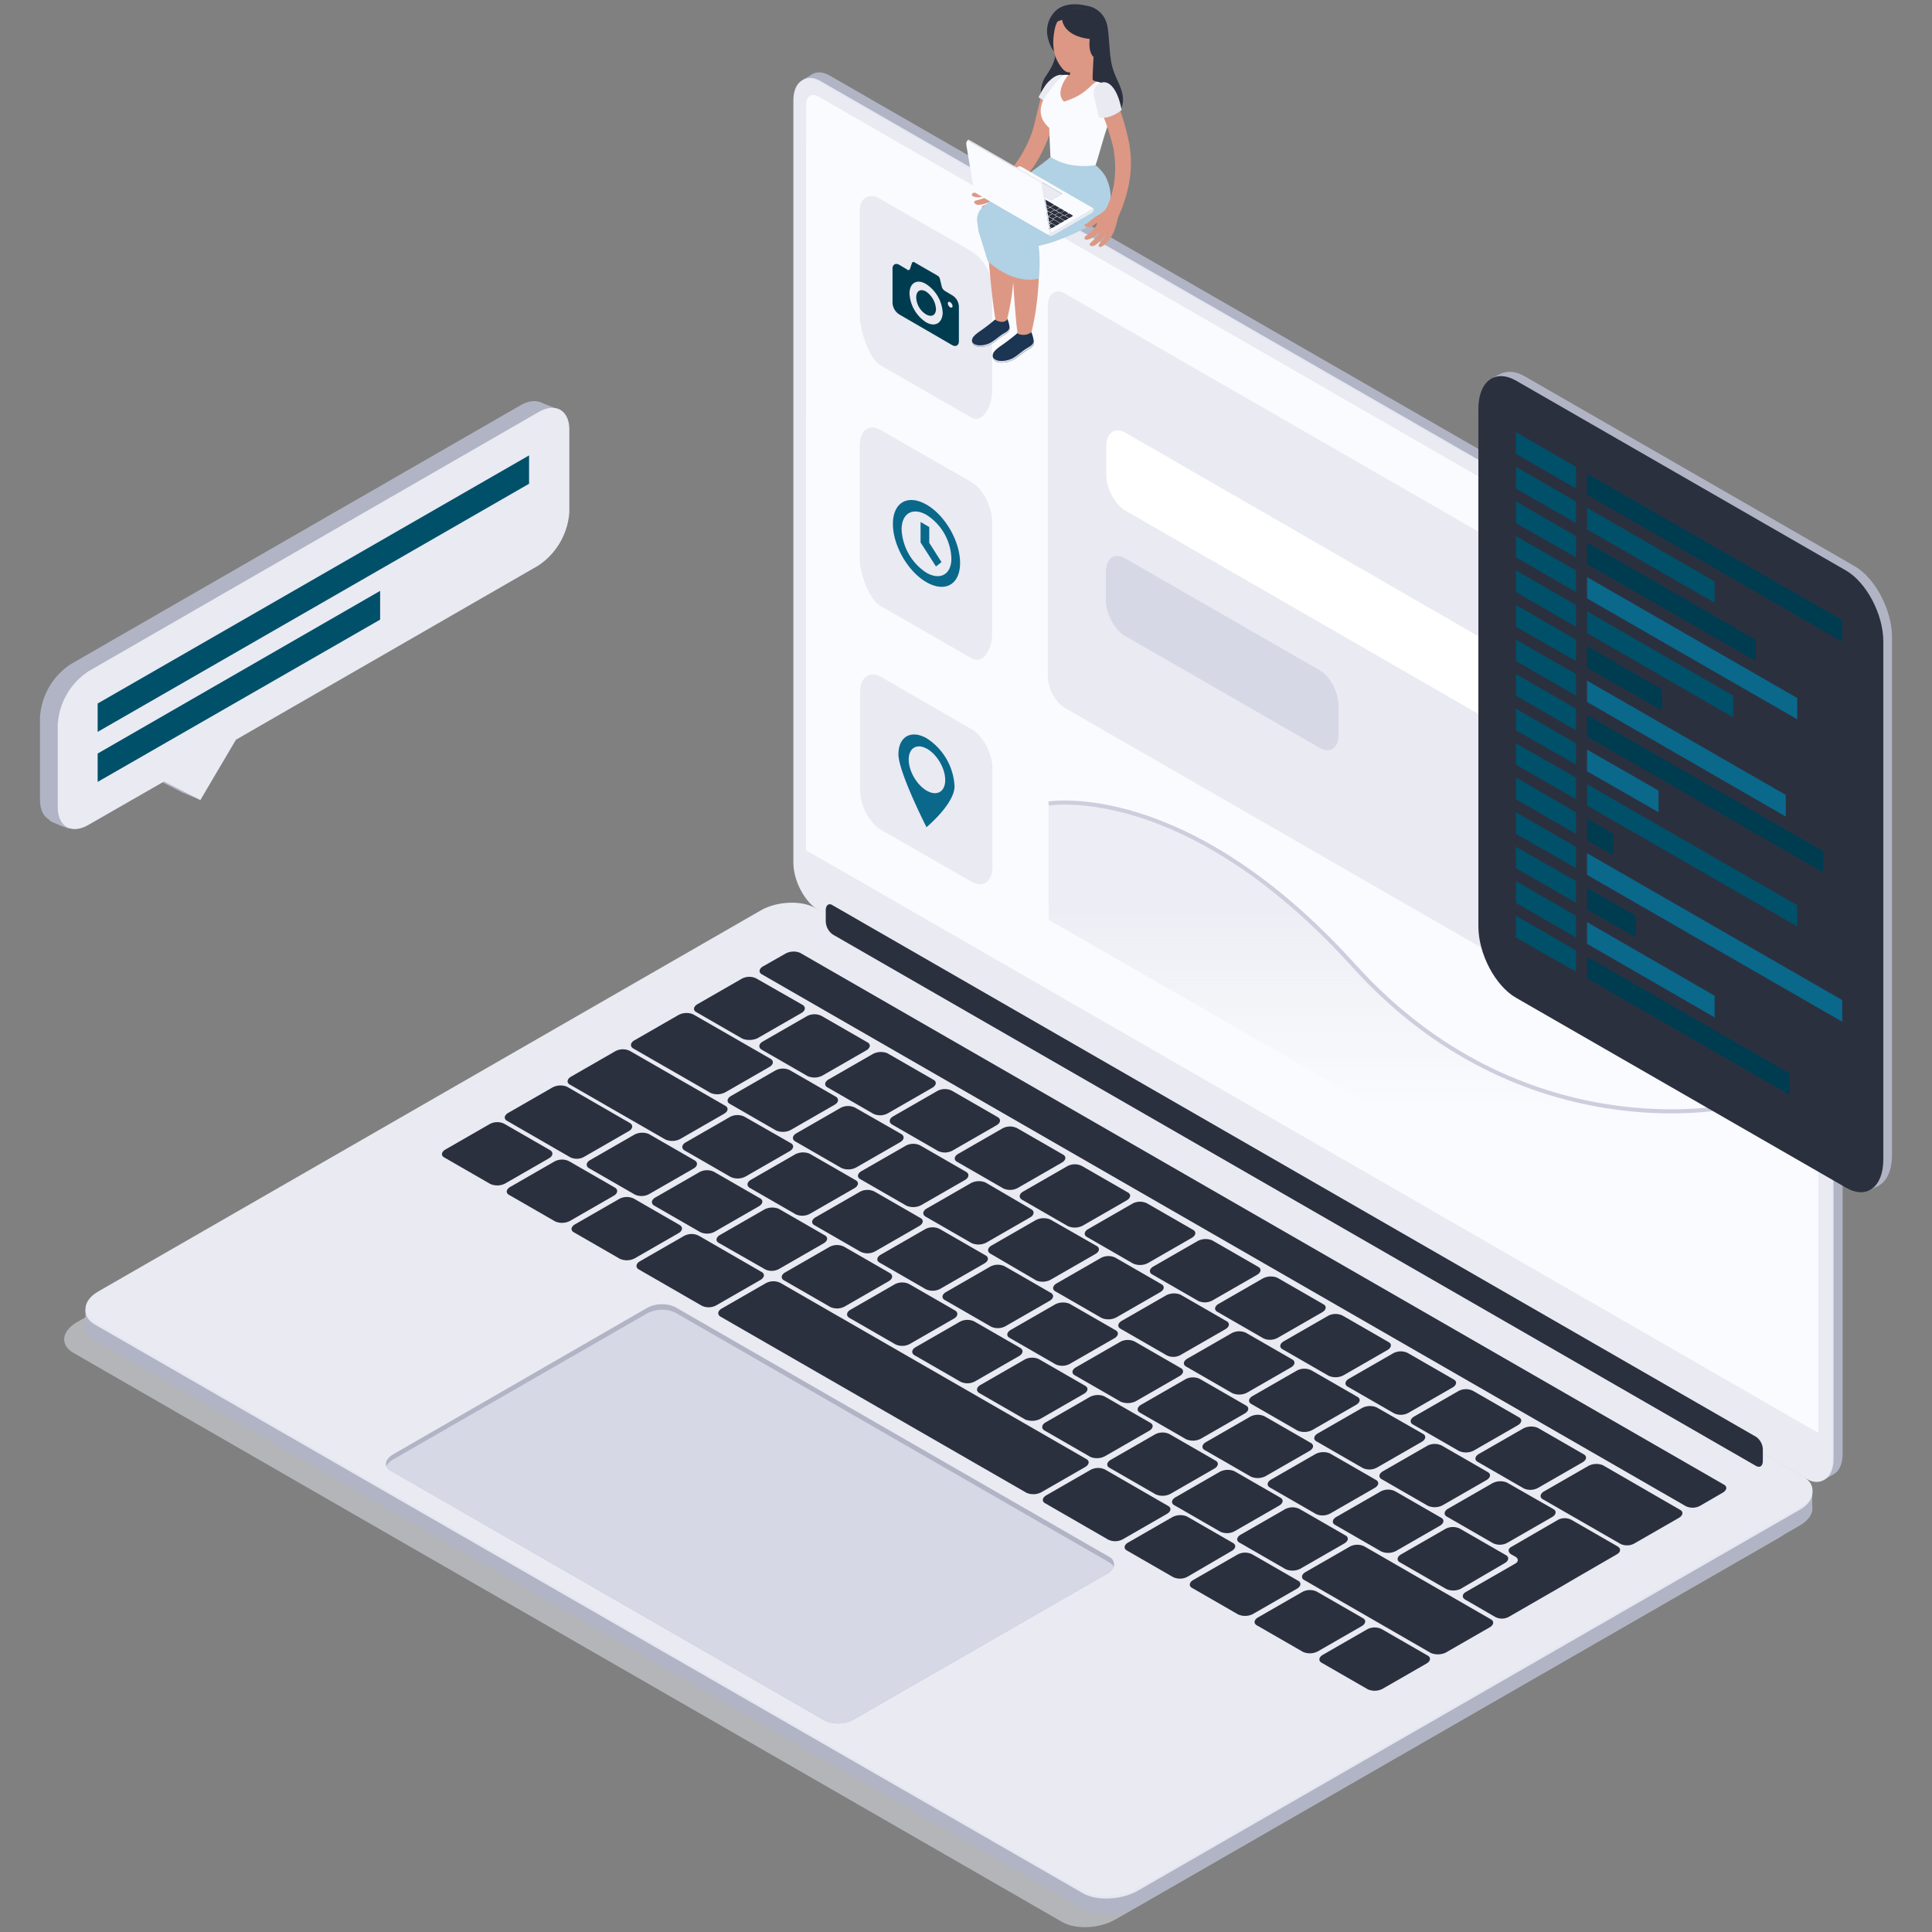 <?xml version="1.0" encoding="UTF-8"?> <svg xmlns="http://www.w3.org/2000/svg" xmlns:xlink="http://www.w3.org/1999/xlink" viewBox="0 0 500 500"><rect x="0" y="0" width="500" height="500" fill="#808080" stroke="none"/><defs><style>.cls-1,.cls-2{fill:#b1b4c4;}.cls-1,.cls-10,.cls-11,.cls-15,.cls-17,.cls-18,.cls-4,.cls-6,.cls-7,.cls-8,.cls-9{fill-rule:evenodd;}.cls-3{fill:#e4e7f2;}.cls-12,.cls-4,.cls-7{fill:#e9eaf2;}.cls-5{fill:#fff;}.cls-6{fill:#fafbfe;}.cls-7{opacity:0.5;}.cls-8{fill:#2b303f;}.cls-9{fill:#d6d8e5;}.cls-10{fill:#0a688b;}.cls-11{fill:#003c50;}.cls-13{fill:url(#Unbenannter_Verlauf_2);}.cls-14{fill:none;stroke:#cccedd;stroke-width:1.06px;}.cls-15{fill:#00506a;}.cls-16{fill:#dc9884;}.cls-17{fill:#1b3552;}.cls-18{fill:#b1d1e4;}</style><linearGradient id="Unbenannter_Verlauf_2" x1="414.922" y1="-4263.507" x2="414.922" y2="-4310.69" gradientTransform="matrix(1.503, 0, 0, -1.123, -264.154, -4554.515)" gradientUnits="userSpaceOnUse"><stop offset="0" stop-color="#e9eaf2" stop-opacity="0.8"></stop><stop offset="1" stop-color="#e9eaf2" stop-opacity="0"></stop></linearGradient></defs><g id="Illustration"><g id="layer1"><g id="Illustrations_App-Development" data-name="Illustrations/App-Development"><g id="Laptop"><path id="Path-2" class="cls-1" d="M470.33,381.13,214.624,233.95c-3.578-2.039-6.543-7.645-6.543-12.333V24.391c0-4.79,2.862-6.931,6.543-4.892L470.33,166.679c3.578,2.038,6.543,7.644,6.543,12.332V376.237C476.873,381.028,473.909,383.271,470.33,381.13Z"></path><polygon id="polygon3092" class="cls-2" points="474.522 381.538 473.295 373.18 471.659 383.168 474.522 381.538"></polygon><path id="path3094" class="cls-2" d="M207.672,20.722l2.76-1.631,3.988,2.242s-4.295.612-4.396.612C209.921,21.945,207.672,20.722,207.672,20.722Z"></path><path id="path3096" class="cls-3" d="M468.081,382.556,212.273,235.377c-3.578-2.039-6.544-7.645-6.544-12.333V25.818c0-4.79,2.966-6.931,6.544-4.892l255.705,147.181c3.578,2.038,6.544,7.644,6.544,12.332V377.562c0,4.791-2.863,7.033-6.441,4.994Z"></path><path id="path3098" class="cls-4" d="M467.569,382.761,211.864,235.581c-3.578-2.039-6.543-7.644-6.543-12.333V26.022c0-4.79,2.965-6.931,6.543-4.892L467.569,168.31c3.579,2.039,6.544,7.644,6.544,12.333V377.868C474.113,382.659,471.148,384.799,467.569,382.761Z"></path><path id="path3100" class="cls-5" d="M470.535,370.734,208.593,219.986l.103-193.148c0-1.937,1.43-2.752,3.067-1.835l255.705,147.18a6.766,6.766,0,0,1,3.067,5.403Z"></path><path id="path3102" class="cls-6" d="M470.432,370.734,208.593,219.986l.103-193.148c0-1.937,1.43-2.752,3.067-1.835l255.705,147.18a6.766,6.766,0,0,1,3.067,5.403Z"></path><path id="path3104" class="cls-7" d="M274.743,497.325,19.037,350.145c-3.578-2.039-3.169-5.707,1.022-8.052L191.415,243.53c4.09-2.344,10.429-2.65,14.007-.611L461.129,390.099c3.578,2.039,3.169,5.708-1.023,8.052L288.75,496.713c-4.192,2.446-10.429,2.752-14.007.612Z"></path><path id="path3106" class="cls-1" d="M280.264,493.962,24.558,346.883c-3.578-2.039-3.169-5.708,1.022-8.052l171.357-98.562c4.089-2.344,10.428-2.65,14.006-.612L466.65,386.838c3.578,2.039,3.169,5.708-1.023,8.052l-171.254,98.562c-4.192,2.344-10.531,2.65-14.109.509Z"></path><polygon id="polygon3108" class="cls-2" points="22.104 338.729 27.626 340.971 22.104 343.52 22.104 338.729"></polygon><polygon id="polygon3110" class="cls-2" points="465.014 387.041 467.672 390.914 469.001 390.405 469.001 385.717 465.014 387.041"></polygon><path id="path3112" class="cls-3" d="M280.264,489.986,24.558,342.806c-3.578-2.038-3.169-5.707,1.022-8.052l171.357-98.561c4.089-2.345,10.428-2.651,14.006-.612L466.65,382.761c3.578,2.038,3.169,5.707-1.023,8.052l-171.254,98.561C290.181,491.719,283.842,492.025,280.264,489.986Z"></path><path id="path3114" class="cls-4" d="M280.264,489.374,24.558,342.195c-3.578-2.039-3.169-5.708,1.022-8.052l171.357-98.562c4.089-2.345,10.428-2.65,14.006-.612L466.65,382.149c3.578,2.039,3.169,5.707-1.023,8.052l-171.254,98.562c-4.192,2.344-10.531,2.65-14.109.611Z"></path><path id="path3116" class="cls-8" d="M192.132,268.809l-11.861-6.83c-1.022-.509-.818-1.528.307-2.14l11.35-6.524a4.122,4.122,0,0,1,3.782-.101l11.962,6.829c.92.509.818,1.529-.307,2.14l-11.348,6.524a5.134,5.134,0,0,1-3.885.102Z"></path><path id="path3118" class="cls-8" d="M209.001,278.492,197.142,271.662c-.92-.509-.818-1.528.307-2.14l11.348-6.524a4.128,4.128,0,0,1,3.784-.101l11.859,6.829c1.022.509.818,1.529-.307,2.141l-11.348,6.523a4.46,4.46,0,0,1-3.784.102Z"></path><path id="path3120" class="cls-8" d="M226.075,288.277,214.216,281.447c-1.023-.509-.818-1.528.307-2.14l11.348-6.524a4.462,4.462,0,0,1,3.782-.204l11.861,6.829c1.022.511.818,1.529-.307,2.141L229.859,288.072a4.146,4.146,0,0,1-3.784.205Z"></path><path id="path3122" class="cls-8" d="M242.741,297.857l-11.859-6.828c-.92-.511-.818-1.529.307-2.141l11.348-6.523a4.125,4.125,0,0,1,3.784-.102l11.859,6.83c.92.509.818,1.528-.307,2.14l-11.348,6.523A4.133,4.133,0,0,1,242.741,297.857Z"></path><path id="path3124" class="cls-8" d="M259.611,307.54l-11.859-6.829c-1.023-.509-.819-1.529.306-2.14l11.35-6.524a4.126,4.126,0,0,1,3.782-.102l11.861,6.83c1.022.509.818,1.528-.307,2.14l-11.35,6.524a4.14,4.14,0,0,1-3.782.101Z"></path><path id="path3126" class="cls-8" d="M276.379,317.325,264.518,310.496c-.919-.511-.818-1.529.307-2.141l11.35-6.523a4.122,4.122,0,0,1,3.782-.102l11.861,6.83c1.022.509.818,1.528-.307,2.14L280.161,317.222a4.458,4.458,0,0,1-3.782.102Z"></path><path id="path3128" class="cls-8" d="M293.248,327.007l-11.859-6.829c-1.022-.509-.818-1.529.307-2.14l11.348-6.524a4.128,4.128,0,0,1,3.784-.102l11.859,6.83c1.022.509.818,1.528-.307,2.14l-11.348,6.524A4.464,4.464,0,0,1,293.248,327.007Z"></path><path id="path3130" class="cls-8" d="M310.118,336.69l-11.861-6.829c-1.022-.509-.818-1.529.307-2.14l11.35-6.524a4.462,4.462,0,0,1,3.782-.204l11.861,6.829c1.022.509.818,1.529-.307,2.141l-11.35,6.523A4.124,4.124,0,0,1,310.118,336.69Z"></path><path id="path3132" class="cls-8" d="M326.987,346.374l-11.859-6.83c-1.022-.509-.818-1.528.307-2.14l11.348-6.524a4.468,4.468,0,0,1,3.784-.204l11.859,6.829c1.022.511.818,1.529-.307,2.141l-11.348,6.523a4.129,4.129,0,0,1-3.784.205Z"></path><path id="path3134" class="cls-8" d="M343.858,356.057,331.997,349.227c-1.022-.509-.818-1.528.307-2.14l11.35-6.524a4.126,4.126,0,0,1,3.782-.101l11.861,6.829c1.022.509.818,1.529-.307,2.141l-11.35,6.523A4.458,4.458,0,0,1,343.858,356.057Z"></path><path id="path3136" class="cls-8" d="M360.728,365.739l-11.861-6.83c-1.022-.509-.818-1.528.307-2.14l11.348-6.523a4.125,4.125,0,0,1,3.784-.102l11.859,6.829c1.023.511.818,1.529-.307,2.141L364.51,365.637a4.131,4.131,0,0,1-3.782.102Z"></path><path id="path3138" class="cls-8" d="M377.597,375.524l-11.859-6.83c-1.023-.509-.819-1.528.306-2.14l11.35-6.524a4.126,4.126,0,0,1,3.782-.101l11.861,6.829c1.022.509.818,1.529-.307,2.141l-11.35,6.523A4.468,4.468,0,0,1,377.597,375.524Z"></path><path id="path3140" class="cls-8" d="M394.365,385.207l-11.861-6.829c-1.022-.511-.818-1.529.307-2.141l11.35-6.523a4.462,4.462,0,0,1,3.782-.205l11.861,6.83c1.022.509.818,1.528-.307,2.14l-11.35,6.524a4.13,4.13,0,0,1-3.782.204Z"></path><path id="path3142" class="cls-8" d="M419.414,399.578,399.375,388.061c-1.022-.509-.818-1.529.307-2.141l11.348-6.523a4.46,4.46,0,0,1,3.784-.204l19.936,11.517c1.022.509.818,1.529-.307,2.14l-11.348,6.524A3.924,3.924,0,0,1,419.414,399.578Z"></path><path id="path3144" class="cls-8" d="M200.822,292.557l-11.861-6.829c-1.022-.509-.818-1.529.307-2.141l11.35-6.523a4.122,4.122,0,0,1,3.782-.102l11.859,6.83c.921.509.818,1.528-.306,2.14l-11.35,6.523a4.468,4.468,0,0,1-3.782.102Z"></path><path id="path3146" class="cls-8" d="M217.692,302.24l-11.859-6.829c-.92-.509-.818-1.529.307-2.14l11.348-6.524a4.126,4.126,0,0,1,3.782-.102l11.963,6.83c.919.509.818,1.528-.307,2.14l-11.35,6.524a4.349,4.349,0,0,1-3.885.101Z"></path><path id="path3148" class="cls-8" d="M234.562,312.025l-11.861-6.829c-1.022-.509-.818-1.529.307-2.141l11.35-6.523a4.122,4.122,0,0,1,3.782-.102l11.859,6.83c.92.509.819,1.528-.306,2.14l-11.35,6.523a4.458,4.458,0,0,1-3.782.102Z"></path><path id="path3150" class="cls-8" d="M251.431,321.707l-11.859-6.829c-.921-.509-.818-1.529.307-2.14l11.348-6.524a4.464,4.464,0,0,1,3.784-.204L266.87,312.942c.921.509.818,1.528-.307,2.14L255.215,321.606a4.464,4.464,0,0,1-3.784.101Z"></path><path id="path3152" class="cls-8" d="M268.199,331.39l-11.859-6.931c-.92-.509-.818-1.528.307-2.14l11.348-6.523a4.462,4.462,0,0,1,3.782-.205l11.963,6.83c1.022.509.818,1.528-.307,2.14L272.084,331.085a4.377,4.377,0,0,1-3.885.305Z"></path><path id="path3154" class="cls-8" d="M285.069,341.074l-11.861-6.83c-1.022-.509-.818-1.528.307-2.14l11.348-6.524a4.128,4.128,0,0,1,3.784-.101l11.859,6.829c1.023.509.818,1.529-.307,2.14l-11.348,6.524A4.458,4.458,0,0,1,285.069,341.074Z"></path><path id="path3156" class="cls-8" d="M301.938,350.756,290.079,343.927c-1.023-.509-.818-1.528.307-2.14l11.348-6.523a4.462,4.462,0,0,1,3.782-.205l11.861,6.83c1.022.509.818,1.528-.307,2.14L305.722,350.553a3.852,3.852,0,0,1-3.784.204Z"></path><path id="path3158" class="cls-8" d="M318.91,360.542l-11.859-6.83c-1.022-.509-.818-1.528.307-2.14l11.348-6.524a4.128,4.128,0,0,1,3.784-.101l11.859,6.829c1.022.509.818,1.529-.307,2.14l-11.348,6.524A4.478,4.478,0,0,1,318.91,360.542Z"></path><path id="path3160" class="cls-8" d="M335.781,370.224l-11.861-6.83c-1.022-.509-.818-1.528.307-2.14l11.35-6.523a4.122,4.122,0,0,1,3.782-.102l11.861,6.829c1.022.511.818,1.529-.307,2.141l-11.35,6.523a4.468,4.468,0,0,1-3.782.102Z"></path><path id="path3162" class="cls-8" d="M352.65,379.907l-11.859-6.829c-1.022-.511-.818-1.529.307-2.141l11.348-6.523a4.464,4.464,0,0,1,3.784-.205l11.962,6.83c1.022.509.818,1.528-.307,2.14L356.536,379.703a4.063,4.063,0,0,1-3.886.204Z"></path><path id="path3164" class="cls-8" d="M369.52,389.692l-11.861-6.83c-1.022-.509-.818-1.528.307-2.14l11.35-6.523a4.122,4.122,0,0,1,3.782-.102l11.861,6.829c1.022.511.818,1.529-.307,2.141l-11.35,6.523a4.458,4.458,0,0,1-3.782.102Z"></path><path id="path3166" class="cls-8" d="M386.391,399.375,374.53,392.546c-1.022-.511-.818-1.529.307-2.141l11.348-6.523a4.464,4.464,0,0,1,3.784-.205l11.962,6.83c1.022.509.818,1.528-.307,2.14l-11.348,6.524a4.061,4.061,0,0,1-3.885.204Z"></path><path id="path3168" class="cls-8" d="M183.952,282.874l-20.039-11.518c-.92-.509-.818-1.528.307-2.14l11.348-6.523a4.464,4.464,0,0,1,3.784-.205l20.039,11.518c.92.509.818,1.528-.307,2.14l-11.348,6.524a4.488,4.488,0,0,1-3.784.204Z"></path><path id="path3170" class="cls-8" d="M418.596,400.19l-11.859-6.829a3.72,3.72,0,0,0-3.579,0L391.195,400.292c-1.022.509-1.022,1.427,0,2.038l.921.511c.921.509.921,1.325,0,1.834l-12.78,7.339c-1.023.611-1.023,1.528,0,2.038l7.566,4.383a3.718,3.718,0,0,0,3.578,0l11.859-6.829,2.455-1.427,1.737-1.019,1.738-1.02,10.224-5.911c1.023-.612,1.023-1.529.103-2.039Z"></path><path id="path3172" class="cls-8" d="M126.902,306.418l-11.86-6.829c-1.022-.509-.818-1.529.307-2.14l11.349-6.524a4.127,4.127,0,0,1,3.783-.102l11.859,6.83c.92.509.818,1.528-.306,2.14l-11.35,6.524A4.472,4.472,0,0,1,126.902,306.418Z"></path><path id="path3174" class="cls-8" d="M143.67,316.101l-11.861-6.829c-1.022-.509-.818-1.529.307-2.14l11.348-6.524a4.125,4.125,0,0,1,3.784-.101l11.859,6.829c.92.509.818,1.528-.307,2.14l-11.348,6.524a4.454,4.454,0,0,1-3.782.101Z"></path><path id="path3176" class="cls-8" d="M160.437,325.785l-11.861-6.83c-1.022-.509-.818-1.528.307-2.14l11.348-6.524a4.128,4.128,0,0,1,3.784-.101l11.859,6.829c.92.509.818,1.529-.307,2.14l-11.348,6.524A4.458,4.458,0,0,1,160.437,325.785Z"></path><path id="path3178" class="cls-8" d="M303.574,408.14l-11.859-6.829c-1.022-.509-.818-1.528.307-2.14l11.348-6.524a4.464,4.464,0,0,1,3.784-.204l11.859,6.829c1.022.511.818,1.529-.307,2.141l-11.348,6.625a4.125,4.125,0,0,1-3.784.101Z"></path><path id="path3180" class="cls-8" d="M320.444,417.824l-11.861-6.83c-1.022-.509-.818-1.528.307-2.14l11.35-6.524a4.126,4.126,0,0,1,3.782-.101l11.861,6.829c1.022.509.818,1.529-.307,2.14l-11.35,6.524A4.468,4.468,0,0,1,320.444,417.824Z"></path><path id="path3182" class="cls-8" d="M337.212,427.506l-11.861-6.83c-1.022-.509-.818-1.528.307-2.14l11.35-6.523a4.122,4.122,0,0,1,3.782-.102L352.65,418.74c1.023.511.819,1.529-.306,2.141l-11.35,6.523a4.458,4.458,0,0,1-3.782.102Z"></path><path id="path3184" class="cls-8" d="M353.98,437.189l-11.861-6.829c-1.022-.511-.818-1.529.307-2.141l11.348-6.523a4.125,4.125,0,0,1,3.784-.102l11.859,6.83c1.023.509.818,1.528-.307,2.14l-11.348,6.523a4.444,4.444,0,0,1-3.782.102Z"></path><path id="path3186" class="cls-8" d="M181.601,337.914l-16.257-9.377c-.92-.509-.818-1.529.307-2.141l11.348-6.523a4.125,4.125,0,0,1,3.784-.102l16.256,9.378c1.023.509.818,1.528-.307,2.14l-11.348,6.523a4.122,4.122,0,0,1-3.782.102Z"></path><path id="path3188" class="cls-8" d="M286.808,398.457l-16.257-9.377c-1.023-.509-.818-1.528.307-2.14l11.348-6.524a4.122,4.122,0,0,1,3.782-.101l16.257,9.377c1.023.509.818,1.528-.307,2.14L290.59,398.356A4.126,4.126,0,0,1,286.808,398.457Z"></path><path id="path3190" class="cls-8" d="M265.643,386.328,186.508,340.768c-.92-.509-.818-1.529.307-2.141l11.348-6.523a4.125,4.125,0,0,1,3.784-.102l79.134,45.56c1.022.511.818,1.529-.307,2.141L269.426,386.226a4.46,4.46,0,0,1-3.784.102Z"></path><path id="path3192" class="cls-8" d="M189.065,304.584l-11.861-6.83c-.919-.509-.818-1.528.307-2.14L188.86,289.092a4.122,4.122,0,0,1,3.782-.102l11.962,6.829c1.023.511.818,1.529-.307,2.141L192.95,304.482a4.346,4.346,0,0,1-3.885.102Z"></path><path id="path3194" class="cls-8" d="M205.934,314.267l-11.859-6.829c-.92-.511-.818-1.529.307-2.141l11.348-6.523a4.46,4.46,0,0,1,3.784-.204l11.859,6.829c1.022.509.818,1.528-.307,2.14l-11.348,6.524a4.149,4.149,0,0,1-3.784.204Z"></path><path id="path3196" class="cls-8" d="M222.701,323.95,210.842,317.121c-1.022-.509-.818-1.529.307-2.141l11.348-6.523a4.125,4.125,0,0,1,3.784-.102l11.859,6.83c1.022.509.818,1.528-.307,2.14L226.485,323.848A4.128,4.128,0,0,1,222.701,323.95Z"></path><path id="path3198" class="cls-8" d="M239.572,333.632l-11.861-6.829c-1.022-.509-.818-1.529.307-2.14L239.368,318.14a4.122,4.122,0,0,1,3.782-.101l11.861,6.829c1.022.509.818,1.528-.307,2.14l-11.35,6.524A4.122,4.122,0,0,1,239.572,333.632Z"></path><path id="path3200" class="cls-8" d="M256.441,343.316l-11.859-6.83c-1.022-.509-.818-1.528.307-2.14l11.348-6.524a4.128,4.128,0,0,1,3.784-.101L271.88,334.55c1.022.509.818,1.529-.307,2.14l-11.348,6.524A4.137,4.137,0,0,1,256.441,343.316Z"></path><path id="path3202" class="cls-8" d="M273.209,353.1,261.349,346.272c-1.023-.509-.818-1.529.307-2.14l11.348-6.524a4.462,4.462,0,0,1,3.782-.204l11.861,6.829c1.022.509.818,1.529-.307,2.141l-11.348,6.523a4.126,4.126,0,0,1-3.784.204Z"></path><path id="path3204" class="cls-8" d="M290.079,362.784l-11.861-6.83c-1.022-.509-.818-1.528.307-2.14l11.35-6.524a4.122,4.122,0,0,1,3.782-.101l11.859,6.829c1.023.509.818,1.529-.306,2.14l-11.35,6.524A4.864,4.864,0,0,1,290.079,362.784Z"></path><path id="path3206" class="cls-8" d="M306.948,372.467,295.089,365.637c-1.023-.509-.818-1.528.307-2.14l11.348-6.524a4.126,4.126,0,0,1,3.782-.101l11.861,6.829c1.022.509.818,1.529-.307,2.141l-11.348,6.523a4.471,4.471,0,0,1-3.784.102Z"></path><path id="path3208" class="cls-8" d="M323.716,382.149l-11.859-6.83c-1.023-.509-.818-1.528.307-2.14L323.512,366.657a4.122,4.122,0,0,1,3.782-.102l11.861,6.829c1.022.511.818,1.529-.307,2.141L327.499,382.047a4.46,4.46,0,0,1-3.784.102Z"></path><path id="path3210" class="cls-8" d="M340.586,391.832l-11.861-6.829c-1.022-.511-.818-1.529.307-2.141l11.348-6.523a4.46,4.46,0,0,1,3.784-.204l11.859,6.829c1.023.509.818,1.528-.307,2.14l-11.348,6.524a4.131,4.131,0,0,1-3.782.204Z"></path><path id="path3212" class="cls-8" d="M357.455,401.515,345.596,394.686c-1.023-.509-.818-1.529.307-2.14l11.348-6.524a4.126,4.126,0,0,1,3.782-.102l11.861,6.83c1.022.509.818,1.528-.307,2.14L361.239,401.414a4.474,4.474,0,0,1-3.784.101Z"></path><path id="path3214" class="cls-8" d="M374.223,411.197,362.364,404.369c-1.023-.509-.818-1.528.307-2.14l11.348-6.524a4.122,4.122,0,0,1,3.782-.101l11.861,6.829c1.022.509.818,1.529-.307,2.14l-11.348,6.625a4.46,4.46,0,0,1-3.784,0Z"></path><path id="path3216" class="cls-8" d="M172.194,294.902,147.555,280.734c-1.023-.511-.818-1.529.307-2.141L159.21,272.07a4.122,4.122,0,0,1,3.782-.102l24.64,14.168c1.022.509.818,1.529-.307,2.141l-11.348,6.523A4.46,4.46,0,0,1,172.194,294.902Z"></path><path id="path3218" class="cls-8" d="M164.322,309.17l-11.861-6.829c-.92-.509-.818-1.529.307-2.14l11.348-6.524a4.464,4.464,0,0,1,3.784-.204l11.859,6.828c.92.509.818,1.529-.307,2.141l-11.348,6.523a4.124,4.124,0,0,1-3.782.204Z"></path><path id="path3220" class="cls-8" d="M181.192,318.854l-11.859-6.83c-.92-.509-.818-1.528.307-2.14l11.348-6.524a4.122,4.122,0,0,1,3.782-.101l11.861,6.828c1.022.509.818,1.529-.307,2.14l-11.348,6.524a4.128,4.128,0,0,1-3.784.102Z"></path><path id="path3222" class="cls-8" d="M198.062,328.537l-11.962-6.83c-1.023-.509-.819-1.528.306-2.14l11.35-6.524a4.466,4.466,0,0,1,3.782-.204l11.861,6.83c1.022.509.818,1.528-.307,2.14l-11.35,6.523a3.934,3.934,0,0,1-3.68.205Z"></path><path id="path3224" class="cls-8" d="M214.83,338.22l-11.861-6.83c-1.022-.509-.818-1.528.307-2.14l11.348-6.523a4.125,4.125,0,0,1,3.784-.102l11.859,6.829c.92.511.818,1.529-.307,2.141l-11.348,6.523a4.122,4.122,0,0,1-3.782.102Z"></path><path id="path3226" class="cls-8" d="M231.699,347.902l-11.859-6.829c-.92-.511-.818-1.529.307-2.141L231.495,332.41a4.122,4.122,0,0,1,3.782-.102l11.861,6.83c.919.509.818,1.528-.307,2.14L235.482,347.8a4.125,4.125,0,0,1-3.784.102Z"></path><path id="path3228" class="cls-8" d="M248.569,357.585l-11.861-6.829c-.92-.509-.818-1.529.307-2.14l11.348-6.524a4.128,4.128,0,0,1,3.784-.102l11.859,6.83c.92.509.818,1.528-.307,2.14l-11.348,6.524A4.134,4.134,0,0,1,248.569,357.585Z"></path><path id="path3230" class="cls-8" d="M265.336,367.37l-11.859-6.829c-.92-.511-.818-1.529.307-2.141l11.348-6.523a4.125,4.125,0,0,1,3.784-.102l11.859,6.83c1.022.509.818,1.528-.307,2.14l-11.348,6.523a4.861,4.861,0,0,1-3.784.102Z"></path><path id="path3232" class="cls-8" d="M282.206,377.053l-11.859-6.829c-.92-.509-.819-1.529.306-2.14l11.35-6.524a4.462,4.462,0,0,1,3.782-.204l11.861,6.829c1.022.509.818,1.529-.307,2.14l-11.35,6.524A4.462,4.462,0,0,1,282.206,377.053Z"></path><path id="path3234" class="cls-8" d="M299.077,386.735l-11.861-6.829c-1.022-.509-.818-1.528.307-2.14l11.348-6.524a4.125,4.125,0,0,1,3.784-.101l11.859,6.829c1.023.509.818,1.528-.307,2.14L302.859,386.634a4.471,4.471,0,0,1-3.782.101Z"></path><path id="path3236" class="cls-8" d="M315.843,396.419l-11.859-6.83c-1.022-.509-.818-1.528.307-2.14l11.348-6.524a4.468,4.468,0,0,1,3.784-.204l11.859,6.83c1.022.509.818,1.528-.307,2.14l-11.348,6.523A4.129,4.129,0,0,1,315.843,396.419Z"></path><path id="path3238" class="cls-8" d="M332.713,406.102l-11.861-6.83c-1.022-.509-.818-1.528.307-2.14l11.35-6.523a4.122,4.122,0,0,1,3.782-.102l11.861,6.829c1.022.509.818,1.529-.307,2.141l-11.35,6.523a4.458,4.458,0,0,1-3.782.102Z"></path><path id="path3240" class="cls-8" d="M370.338,427.812l-32.718-18.856c-1.022-.511-.818-1.529.307-2.141l11.35-6.523a4.122,4.122,0,0,1,3.782-.102l32.718,18.856c1.022.509.818,1.529-.307,2.141l-11.35,6.523A4.863,4.863,0,0,1,370.338,427.812Z"></path><path id="path3242" class="cls-8" d="M147.555,299.488l-16.257-9.377c-1.022-.509-.818-1.529.307-2.14l11.348-6.524a4.464,4.464,0,0,1,3.784-.204l16.256,9.377c.92.509.818,1.529-.307,2.14l-11.348,6.524a3.85,3.85,0,0,1-3.782.204Z"></path><path id="path3244" class="cls-8" d="M436.284,389.793,197.244,252.194c-1.023-.509-.818-1.528.306-2.14l5.726-3.261a4.462,4.462,0,0,1,3.782-.205L446.098,384.188c1.023.509.819,1.528-.306,2.14l-5.623,3.261a4.058,4.058,0,0,1-3.885.204Z"></path><path id="path3246" class="cls-1" d="M288.238,405.49a3.828,3.828,0,0,1-1.636,1.733l-65.741,37.814a8.263,8.263,0,0,1-7.259.306L101.137,380.62a2.389,2.389,0,0,1-1.125-1.121c-.409-1.019.204-2.14,1.636-3.058l65.742-37.915a8.26,8.26,0,0,1,7.259-.306l112.464,64.722a2.196,2.196,0,0,1,1.125,2.548Z"></path><path id="path3248" class="cls-9" d="M288.238,405.49a3.828,3.828,0,0,1-1.636,1.733l-65.741,37.814a8.263,8.263,0,0,1-7.259.306L101.137,380.62a2.389,2.389,0,0,1-1.125-1.121,3.823,3.823,0,0,1,1.636-1.732l65.742-37.814a8.256,8.256,0,0,1,7.259-.306L287.113,404.369a2.949,2.949,0,0,1,1.125,1.121Z"></path><path id="path3250" class="cls-8" d="M454.482,379.397,215.442,241.799a4.398,4.398,0,0,1-1.737-3.364v-2.854c0-1.325.818-1.937,1.737-1.325l239.04,137.599a4.106,4.106,0,0,1,1.738,3.364v2.854c0,1.325-.715,1.834-1.738,1.325Z"></path><path id="path3252" class="cls-4" d="M251.534,228.242l-23.617-13.556c-2.966-1.733-5.317-6.319-5.317-10.192V179.216c0-3.975,2.454-5.708,5.317-4.078l23.617,13.658c2.965,1.733,5.317,6.32,5.317,10.193v25.277c0,3.873-2.352,5.606-5.317,3.974Z"></path><path id="path3254" class="cls-4" d="M251.431,170.349,227.814,156.792c-2.965-1.732-5.317-8.663-5.317-12.026V115.309c0-3.975,2.454-5.708,5.317-4.077l23.617,13.556c2.966,1.733,5.317,6.32,5.317,10.193V164.437c0,3.465-2.351,7.644-5.317,5.912Z"></path><path id="Shape-9" class="cls-10" d="M239.776,150.677c-4.806-2.752-8.691-9.479-8.691-15.084,0-5.606,3.885-7.747,8.691-4.994,4.806,2.752,8.691,9.478,8.691,15.084S244.582,153.428,239.776,150.677Zm0-17.429c-3.578-2.039-6.441-.408-6.441,3.771a14.149,14.149,0,0,0,6.441,11.212c3.578,2.039,6.441.408,6.441-3.67A13.92,13.92,0,0,0,239.776,133.248Z"></path><polygon id="polygon3257" class="cls-10" points="240.492 140.484 243.661 145.479 242.229 146.6 238.243 140.382 238.243 135.082 240.492 136.408 240.492 140.484"></polygon><path id="path3259" class="cls-4" d="M251.431,108.072l-23.617-13.556c-2.965-1.733-5.317-9.377-5.317-12.843V54.561c0-3.364,2.454-4.791,5.317-3.058l23.617,13.556a11.736,11.736,0,0,1,5.317,9.275V101.447c0,3.364-2.351,8.256-5.317,6.625Z"></path><path id="path3261" class="cls-11" d="M239.673,75.456c-1.43-.815-2.555-.204-2.555,1.529a5.369,5.369,0,0,0,2.555,4.383c1.432.815,2.556.204,2.556-1.427A5.989,5.989,0,0,0,239.673,75.456Zm6.851,1.019-2.045-1.223a2.049,2.049,0,0,1-.715-.917l-.511-2.14a1.298,1.298,0,0,0-.716-.917l-5.828-3.364a.439.439,0,0,0-.715.204l-.511,1.529a.456.456,0,0,1-.614.204.1.1,0,0,1-.103-.102l-2.045-1.223c-.919-.51-1.737-.102-1.737,1.019v8.867a3.757,3.757,0,0,0,1.737,2.956l13.7,7.95c.92.51,1.738.102,1.738-1.019v-8.868a3.547,3.547,0,0,0-1.636-2.956Zm-6.851,6.931a9.462,9.462,0,0,1-4.293-7.441c0-2.752,1.943-3.873,4.293-2.446A9.46,9.46,0,0,1,243.968,80.96C243.865,83.61,242.025,84.731,239.673,83.406Zm6.237-3.873a1.351,1.351,0,0,1-.614-1.019c0-.408.307-.51.614-.306a1.351,1.351,0,0,1,.614,1.019A.375.375,0,0,1,245.91,79.533Z"></path><path id="path3263" class="cls-10" d="M247.035,203.474c0,4.587-7.259,10.6-7.259,10.6s-7.259-14.269-7.259-18.856c0-4.586,3.271-6.421,7.259-4.179A15.693,15.693,0,0,1,247.035,203.474Z"></path><ellipse id="Oval-8" class="cls-12" cx="239.889" cy="199.06" rx="3.882" ry="6.63" transform="matrix(0.865, -0.502, 0.502, 0.865, -67.534, 147.459)"></ellipse><path id="path3266" class="cls-4" d="M418.289,265.343,275.561,183.191c-2.454-1.426-4.396-5.096-4.396-8.256V79.227c0-3.16,1.943-4.689,4.396-3.262l142.728,82.152c2.454,1.426,4.295,5.096,4.295,8.256v95.606C422.685,265.241,420.743,266.77,418.289,265.343Z"></path><path id="path3268" class="cls-5" d="M401.828,195.83,291.204,132.126c-2.659-1.528-4.908-5.708-4.908-9.275v-7.237c0-3.567,2.148-5.198,4.908-3.669l110.625,63.805c2.659,1.529,4.806,5.708,4.806,9.276v7.237c0,3.465-2.147,5.096-4.806,3.567Z"></path><path id="path3270" class="cls-9" d="M341.608,193.587,291.101,164.538c-2.658-1.528-4.907-5.707-4.907-9.274v-7.134c0-3.568,2.147-5.199,4.907-3.67l50.507,29.048c2.659,1.529,4.806,5.708,4.806,9.276v7.134C346.515,193.485,344.369,195.117,341.608,193.587Z"></path><path id="path3272" class="cls-13" d="M447.735,286.339s-53.78,11.824-97.334-36.387c-43.555-48.21-79.033-41.993-79.033-41.993v30.068L447.633,339.443V286.339Z"></path><path id="path3274" class="cls-14" d="M447.735,286.339s-53.78,11.824-97.334-36.387c-43.555-48.21-79.033-41.993-79.033-41.993"></path></g><path id="path3436" class="cls-1" d="M479.941,306.215,394.569,257.087c-5.317-3.058-9.713-11.314-9.713-18.449V104.709c0-7.135,4.295-10.397,9.713-7.339l85.371,49.128c5.317,3.058,9.713,11.314,9.713,18.449V298.978c0,7.134-4.396,10.397-9.713,7.237Z"></path><polygon id="polygon3438" class="cls-1" points="486.279 306.827 484.337 302.954 483.315 308.254 486.279 306.827"></polygon><path id="path3440" class="cls-1" d="M386.391,97.778a21.469,21.469,0,0,1,2.658-1.325l2.147,4.281Z"></path><path id="path3442" class="cls-8" d="M477.691,307.336l-85.371-49.128c-5.317-3.058-9.713-11.314-9.713-18.449V105.83c0-7.135,4.295-10.397,9.713-7.339l85.371,49.128c5.317,3.058,9.713,11.314,9.713,18.449V299.997C487.404,307.234,483.11,310.496,477.691,307.336Z"></path><polygon id="polygon3444" class="cls-15" points="392.32 111.843 407.861 120.813 407.861 126.419 392.32 117.449 392.32 111.843"></polygon><polygon id="polygon3446" class="cls-11" points="410.723 122.546 476.772 160.462 476.772 166.068 410.723 128.05 410.723 122.546"></polygon><polygon id="polygon3448" class="cls-15" points="392.32 129.783 407.861 138.751 407.861 144.255 392.32 135.388 392.32 129.783"></polygon><polygon id="polygon3450" class="cls-11" points="410.723 140.382 454.381 165.558 454.381 171.062 410.723 145.988 410.723 140.382"></polygon><polygon id="polygon3452" class="cls-15" points="392.32 138.751 407.861 147.619 407.861 153.225 392.32 144.255 392.32 138.751"></polygon><polygon id="polygon3454" class="cls-10" points="410.723 149.352 465.115 180.643 465.115 186.147 410.723 154.856 410.723 149.352"></polygon><polygon id="polygon3456" class="cls-15" points="392.32 147.619 407.861 156.588 407.861 162.195 392.32 153.225 392.32 147.619"></polygon><polygon id="polygon3458" class="cls-15" points="410.723 158.219 448.553 180.032 448.553 185.638 410.723 163.825 410.723 158.219"></polygon><polygon id="polygon3460" class="cls-15" points="392.32 120.813 407.861 129.783 407.861 135.388 392.32 126.419 392.32 120.813"></polygon><polygon id="polygon3462" class="cls-15" points="410.723 131.413 443.747 150.473 443.747 155.977 410.723 137.018 410.723 131.413"></polygon><polygon id="polygon3464" class="cls-15" points="392.32 156.588 407.861 165.558 407.861 171.062 392.32 162.195 392.32 156.588"></polygon><polygon id="polygon3466" class="cls-11" points="410.723 167.189 430.15 178.401 430.15 183.905 410.723 172.795 410.723 167.189"></polygon><polygon id="polygon3468" class="cls-15" points="392.32 174.426 407.861 183.395 407.861 189.001 392.32 180.032 392.32 174.426"></polygon><polygon id="polygon3470" class="cls-11" points="410.723 185.026 471.864 220.292 471.864 225.796 410.723 190.632 410.723 185.026"></polygon><polygon id="polygon3472" class="cls-15" points="392.32 183.395 407.861 192.364 407.861 197.869 392.32 189.001 392.32 183.395"></polygon><polygon id="polygon3474" class="cls-10" points="410.723 193.996 429.229 204.595 429.229 210.201 410.723 199.601 410.723 193.996"></polygon><polygon id="polygon3476" class="cls-15" points="392.32 192.364 407.861 201.232 407.861 206.837 392.32 197.869 392.32 192.364"></polygon><polygon id="polygon3478" class="cls-15" points="410.723 202.964 465.115 234.256 465.115 239.76 410.723 208.469 410.723 202.964"></polygon><polygon id="polygon3480" class="cls-15" points="392.32 165.558 407.861 174.426 407.861 180.032 392.32 171.062 392.32 165.558"></polygon><polygon id="polygon3482" class="cls-10" points="410.723 176.159 462.151 205.716 462.151 211.322 410.723 181.662 410.723 176.159"></polygon><polygon id="polygon3484" class="cls-15" points="392.32 201.232 407.861 210.201 407.861 215.807 392.32 206.837 392.32 201.232"></polygon><polygon id="polygon3486" class="cls-11" points="410.723 211.832 417.574 215.807 417.574 221.413 410.723 217.438 410.723 211.832"></polygon><polygon id="polygon3488" class="cls-15" points="392.32 219.171 407.861 228.038 407.861 233.644 392.32 224.674 392.32 219.171"></polygon><polygon id="polygon3490" class="cls-11" points="410.723 229.771 423.401 237.008 423.401 242.614 410.723 235.377 410.723 229.771"></polygon><polygon id="polygon3492" class="cls-15" points="392.32 228.038 407.861 237.008 407.861 242.614 392.32 233.644 392.32 228.038"></polygon><polygon id="polygon3494" class="cls-10" points="410.723 238.638 443.747 257.699 443.747 263.304 410.723 244.244 410.723 238.638"></polygon><polygon id="polygon3496" class="cls-15" points="392.32 237.008 407.861 245.977 407.861 251.481 392.32 242.614 392.32 237.008"></polygon><polygon id="polygon3498" class="cls-11" points="410.723 247.608 463.173 277.777 463.173 283.384 410.723 253.214 410.723 247.608"></polygon><polygon id="polygon3500" class="cls-15" points="392.32 210.201 407.861 219.171 407.861 224.674 392.32 215.807 392.32 210.201"></polygon><polygon id="polygon3502" class="cls-10" points="410.723 220.801 476.772 258.819 476.772 264.425 410.723 226.407 410.723 220.801"></polygon><path id="path3504" class="cls-1" d="M47.154,205.105l-9.304-4.791L18.322,211.527c-4.396,2.547-7.975.509-7.975-4.587V185.739a17.729,17.729,0,0,1,7.975-13.862l116.351-66.965c4.396-2.548,8.077-.509,8.077,4.586v21.303a17.729,17.729,0,0,1-7.974,13.862L56.56,189.612"></path><polygon id="polygon3506" class="cls-1" points="140.5 109.601 137.842 105.422 139.785 104.097 144.181 105.83 140.5 109.601"></polygon><polygon id="polygon3508" class="cls-1" points="51.857 203.067 47.767 202.251 47.154 205.105 51.857 207.042 51.857 203.067"></polygon><path id="path3510" class="cls-1" d="M18.015,214.38c.205.408-5.01-1.732-5.214-2.038s6.339-4.078,6.339-4.078Z"></path><path id="path3512" class="cls-4" d="M61.058,191.447l78.214-45.051a18.116,18.116,0,0,0,8.077-13.862V111.232c0-5.096-3.578-7.134-7.974-4.586L22.922,173.713a17.729,17.729,0,0,0-7.975,13.862v21.302c0,5.097,3.578,7.134,7.975,4.587l19.528-11.212,9.406,4.791Z"></path><polygon id="polygon3514" class="cls-15" points="25.274 182.069 136.922 117.857 136.922 125.196 25.274 189.408 25.274 182.069"></polygon><polygon id="polygon3516" class="cls-15" points="25.274 195.015 98.376 152.919 98.376 160.36 25.274 202.354 25.274 195.015"></polygon><g id="woman_laptop" data-name="woman laptop"><path class="cls-8" d="M290.487,24.349c-.572-2.728-2.157-4.617-2.837-7.961s-.557-8.655-1.361-10.732a6.325,6.325,0,0,0-5.139-4.175l.001-.001s-4.878-1.404-7.845,1.223a7.237,7.237,0,0,0-2.077,7.237c.348,1.365,1.011,3.161,2.014,3.639-.221,2.492-1.35,4.28-2.737,6.37-1.57,2.366-1.513,6.796,0,8.88s6.564,4.378,13.092,3.568S291.058,27.077,290.487,24.349Z"></path><path class="cls-16" d="M286.05,9.462A6.94,6.94,0,0,0,279.537,2.131c-3.597-.217-6.123,2.424-6.665,5.913-.29,1.722-.782,5.182,1.093,8.301.905,1.498,1.737,2.388,2.7,2.388.079-.001.172-.008.272-.018l-.04.669a11.905,11.905,0,0,0-1.534.043c-.745.688-2.692,2.663-2.338,5.203.391,2.757,5.942,4.834,7.729,4.024s5.312-6.318,4.74-6.796-2.598-.861-2.699-1.259.217-5.833.217-5.833l-.008.003.001-.003A6.861,6.861,0,0,0,286.05,9.462Z"></path><path id="_Контур_4-5" data-name=" Контур 4-5" class="cls-16" d="M267.039,43.744a28.535,28.535,0,0,1-5.413,5.638A27.47,27.47,0,0,0,259.78,51.509a8.243,8.243,0,0,1-3.619,2.417c-1.23.318-1.744.232-1.954,0s-.109-.586.427-.796a6.818,6.818,0,0,0,2.381-1.281s-1.143.528-1.86.774a6.984,6.984,0,0,1-2.012.398c-.673,0-1.382-.782-.847-1.013s1.028-.253,2.084-.637a6.94,6.94,0,0,0,1.556-.803,13.668,13.668,0,0,1-2.243.456,3.517,3.517,0,0,1-1.867-.21c-.318-.137-.586-.724.123-.897a10.858,10.858,0,0,0,2.692-.63c.832-.376,1.346-.767,1.165-.847s-.651.174-1.491.116-1.607-.593-1.592-1.042.174-.195.991-.268a17.858,17.858,0,0,1,2.627-.441,8.477,8.477,0,0,0,2.584-.304c.89-.268,2.895-2.649,4.393-4.834a31.841,31.841,0,0,0,3.901-7.845c.912-3.011,2.005-8.634,2.772-10.588s2.12-2.851,3.394-2.895c1.498-.051,2.171,1.918,1.744,3.619C274.428,26.925,271.135,38.41,267.039,43.744Z"></path><path id="_Контур_5-3" data-name=" Контур 5-3" class="cls-6" d="M283.756,21.128c1.527.232,3.271,1.049,3.51,1.882a18.049,18.049,0,0,1-.434,9.068c-1.317,3.495-2.815,9.799-3.575,11.304a17.822,17.822,0,0,1-11.369-2.222s-.318-6.072-.34-8.076c-4.914-4.292-.724-9.575,3.445-13.678a9.448,9.448,0,0,1,1.498,0s-3.713,4.393-1.129,6.89C280.89,24.602,281.99,22.12,283.756,21.128Z"></path><path id="path10987" class="cls-8" d="M280.651,2.189c2.518.499,4.596,1.209,5.283,3.684.47,1.708,1.086,4.965.499,6.332l-.362.991L283.011,14.767s-1.447-1.187-.977-4.668a2.539,2.539,0,0,0-.434-1.317,3.835,3.835,0,0,1-.42-1.057,3.93,3.93,0,0,0-1.983-2.171,6.809,6.809,0,0,0-6.072.289A6.644,6.644,0,0,1,280.651,2.189Z"></path><path id="path10989" class="cls-17" d="M266.793,85.697c-1.281,1.043-3.264.326-3.365.42a52.519,52.519,0,0,1-4.675,3.575c-.796.622-2.041,1.447-1.816,2.663.405,2.171,3.85,1.49,5.153.832,1.303-.658,2.359-1.744,3.619-2.511.876-.542,1.737-.824,1.874-1.932A8.825,8.825,0,0,0,266.793,85.697Z"></path><path id="path10993" class="cls-17" d="M260.533,82.209c-1.172.955-2.938.419-3.025.507a47.177,47.177,0,0,1-4.277,3.256c-.724.579-1.867,1.346-1.657,2.447.369,1.968,3.524,1.36,4.711.76s2.171-1.599,3.293-2.302c.803-.499,1.592-.76,1.715-1.773A6.793,6.793,0,0,0,260.533,82.209Z"></path><path id="path10991" class="cls-9" d="M267.516,88.295c-.166,1.056-1.02,1.353-1.889,1.896-1.252.775-2.352,1.896-3.619,2.555-1.266.659-4.197,1.209-5.066-.326.456,2.07,3.843,1.448,5.131.767,1.288-.68,2.359-1.744,3.618-2.511.876-.542,1.737-.824,1.874-1.932A1.956,1.956,0,0,0,267.516,88.295Z"></path><path id="path10995" class="cls-9" d="M261.278,84.698c-.152.97-.934,1.237-1.73,1.73-1.143.724-2.171,1.736-3.344,2.345-1.172.608-3.843,1.107-4.617-.304.42,1.904,3.517,1.31,4.697.724,1.18-.586,2.171-1.599,3.293-2.302.803-.499,1.592-.76,1.715-1.773A1.609,1.609,0,0,0,261.278,84.698Z"></path><path class="cls-16" d="M282.765,55.692c1.686-1.737,1.882-4.024,1.838-6.311a15.409,15.409,0,0,0-1.578-6.05,15.57,15.57,0,0,1-8.75,1.172c.003.106.007.22.012.337a10.597,10.597,0,0,1-4.697-.958c.051,1.078-1.437,1.439-1.437,1.439-4.14,2.895-12.455,7.859-13.027,11.254.543,10.747,2.171,26.089,2.642,26.314,1.303.615,2.171.514,2.822-.102a59.227,59.227,0,0,0,1.626-9.752c.465,7.16.965,13.235,1.262,13.356a3.481,3.481,0,0,0,3.438-.405s2.613-8.981,1.853-22.334C268.768,63.4,281.187,57.284,282.765,55.692Z"></path><path id="path11001" class="cls-18" d="M286.072,45.604s4.588,8.134-3.061,12.303c-8.077,4.415-13.027,5.449-13.027,5.449l-1.216.282a31.491,31.491,0,0,1,0,8.453s-5.79,2.005-13.106-4.458l-2.432-7.83-.282-2.099a4.342,4.342,0,0,1,1.223-3.951c1.766-1.592,7.353-5.688,10.856-8.026s6.253-4.588,6.253-4.588l.608-.565s4.118,3.278,11.652,2.171A11.904,11.904,0,0,1,286.072,45.604Z"></path><path id="path11006" class="cls-4" d="M274.992,19.406s-3.011-.919-6.217,5.79l1.201.724A49.412,49.412,0,0,1,274.992,19.406Z"></path><path id="_Контур_8-4" data-name=" Контур 8-4" class="cls-6" d="M252.873,49.3l10.74-6.195a.586.586,0,0,1,.615,0L283.044,53.961l-11.051,6.398Z"></path><path id="path11009" class="cls-8" d="M272.297,57.905l.818.47a.086.086,0,0,1,0,.152l-.789.456a.297.297,0,0,1-.261,0l-.796-.463c-.072-.043-.058-.109,0-.152l.789-.456A.275.275,0,0,1,272.297,57.905Z"></path><path id="path11011" class="cls-8" d="M271.132,57.232l.825.47a.086.086,0,0,1,0,.152l-.782.456a.275.275,0,0,1-.261,0l-.825-.47a.086.086,0,0,1,0-.152l.782-.456A.297.297,0,0,1,271.132,57.232Z"></path><path id="path11037" class="cls-8" d="M271.696,56.255l.825.478c.065.036.058.101,0,.152l-.782.449a.303.303,0,0,1-.261,0l-.825-.478c-.065,0-.058-.109,0-.152l.782-.449A.282.282,0,0,1,271.696,56.255Z"></path><path id="path11039" class="cls-8" d="M270.545,55.582l.825.478c.065,0,.058.101,0,.152l-.782.449a.304.304,0,0,1-.261,0l-.825-.478a.086.086,0,0,1,0-.152l.782-.449A.304.304,0,0,1,270.545,55.582Z"></path><path id="path11061" class="cls-8" d="M272.861,56.928l1.382.796a.086.086,0,0,1,0,.152l-.782.456a.296.296,0,0,1-.261,0l-1.382-.796c-.065,0-.058-.109,0-.152l.782-.449A.282.282,0,0,1,272.861,56.928Z"></path><path id="path11065" class="cls-8" d="M276.798,55.3l.818.47c.072.043.058.109,0,.152l-.789.456a.297.297,0,0,1-.261,0l-.832-.478a.086.086,0,0,1,0-.152l.789-.456A.275.275,0,0,1,276.798,55.3Z"></path><path id="path11067" class="cls-8" d="M275.611,54.627l.818.478c.065.036.058.101,0,.152l-.789.449a.304.304,0,0,1-.261,0l-.818-.478c-.072,0-.058-.109,0-.152l.789-.449A.304.304,0,0,1,275.611,54.627Z"></path><path id="path11069" class="cls-8" d="M274.475,53.961l.825.47a.086.086,0,0,1,0,.152l-.782.456a.297.297,0,0,1-.261,0l-.818-.463a.086.086,0,0,1,0-.152l.782-.456A.275.275,0,0,1,274.475,53.961Z"></path><path id="path11079" class="cls-8" d="M273.021,53.114l1.122.651c.065.036.058.101,0,.152l-.782.449a.304.304,0,0,1-.261,0l-1.107-.637c-.065-.036-.058-.101,0-.152l.782-.449A.304.304,0,0,1,273.021,53.114Z"></path><path id="path11083" class="cls-8" d="M267.224,49.771l5.493,3.148c.072.043.058.109,0,.152l-.789.456a.275.275,0,0,1-.261,0l-5.457-3.148a.086.086,0,0,1,0-.152l.782-.456A.297.297,0,0,1,267.224,49.771Z"></path><path id="path11085" class="cls-8" d="M272.507,55.423l.825.478c.065.036.058.101,0,.145l-.782.456a.275.275,0,0,1-.261,0l-.825-.47a.086.086,0,0,1,0-.152l.782-.449A.282.282,0,0,1,272.507,55.423Z"></path><path id="path11087" class="cls-8" d="M271.349,54.75l.818.478a.086.086,0,0,1,0,.152l-.789.449a.304.304,0,0,1-.261,0l-.818-.478c-.072-.036-.058-.101,0-.152l.789-.449A.304.304,0,0,1,271.349,54.75Z"></path><path id="path11109" class="cls-8" d="M273.672,56.096l1.693.977c.072.043.058.109,0,.152l-.789.456a.297.297,0,0,1-.261,0l-1.693-.977c-.072-.043-.065-.109,0-.152l.782-.456A.29.29,0,0,1,273.672,56.096Z"></path><path id="path11111" class="cls-8" d="M274.207,55.104l.825.478c.065.036.058.101,0,.145l-.782.456a.304.304,0,0,1-.261,0l-.825-.478a.086.086,0,0,1,0-.152l.782-.449A.282.282,0,0,1,274.207,55.104Z"></path><path id="path11113" class="cls-8" d="M273.049,54.453l.818.478c.072.036.065.109,0,.152l-.782.449a.297.297,0,0,1-.268,0l-.825-.485c-.065-.036-.058-.101,0-.145l.796-.449A.303.303,0,0,1,273.049,54.453Z"></path><path id="path11115" class="cls-8" d="M271.891,53.766l.818.47a.086.086,0,0,1,0,.152l-.782.456a.275.275,0,0,1-.261,0l-.818-.47c-.072-.043-.065-.109,0-.152l.782-.456A.319.319,0,0,1,271.891,53.766Z"></path><path id="path11117" class="cls-8" d="M270.726,53.093l.825.478c.065.036.058.101,0,.152l-.782.449a.304.304,0,0,1-.261,0l-.847-.441a.086.086,0,0,1,0-.152l.782-.449A.304.304,0,0,1,270.726,53.093Z"></path><path id="path11135" class="cls-8" d="M275.373,55.778l1.122.644c.065,0,.058.109,0,.152l-.782.449a.282.282,0,0,1-.261,0l-1.122-.644a.086.086,0,0,1,0-.152l.789-.456A.275.275,0,0,1,275.373,55.778Z"></path><path id="path11137" class="cls-8" d="M255.456,49.525l16.486,9.524c.072,0,.058.109,0,.152l-.391.224a.289.289,0,0,1-.268,0l-16.5-9.509a.086.086,0,0,1,0-.152l.391-.224A.304.304,0,0,1,255.456,49.525Z"></path><polygon id="_Контур_9-9" data-name=" Контур 9-9" class="cls-1" points="272.015 51.848 266.97 48.939 266.862 48.881 269.807 47.18 274.96 50.154 274.851 50.212 272.015 51.848"></polygon><polygon id="_Контур_10-5" data-name=" Контур 10-5" class="cls-4" points="266.97 48.939 269.807 47.303 274.851 50.212 272.015 51.848 266.97 48.939"></polygon><path id="_Контур_11-6" data-name=" Контур 11-6" class="cls-4" d="M283.058,53.976v.253a1.035,1.035,0,0,1-.514.897l-10.009,5.79a1.042,1.042,0,0,1-1.035,0l-18.093-10.457a1.042,1.042,0,0,1-.514-.897v-.253l19.098,11.044Z"></path><path id="_Контур_13-8" data-name=" Контур 13-8" class="cls-6" d="M271.725,60.511a1.238,1.238,0,0,1-1.057-.087L252.634,50.017a1.252,1.252,0,0,1-.593-.861L250.065,37.388a1.908,1.908,0,0,1,0-.203,1.216,1.216,0,0,1,.362-.868L269.163,47.137a.897.897,0,0,1,.441.63Z"></path><path id="_Контур_14-8" data-name=" Контур 14-8" class="cls-4" d="M271.993,60.359l-.123.065a1.2,1.2,0,0,1-.166.087l-2.135-12.744a.898.898,0,0,0-.441-.63L250.412,36.317a1.382,1.382,0,0,1,.253-.195L269.438,46.977a.919.919,0,0,1,.441.637Z"></path><path id="_Контур_7-1" data-name=" Контур 7-1" class="cls-16" d="M281.52,57.704a21.967,21.967,0,0,1,2.215-1.751,8.683,8.683,0,0,0,2.236-1.599c.724-.724,1.751-3.655,2.294-6.513a28.461,28.461,0,0,0-.166-9.705,67.533,67.533,0,0,0-3.843-11.174c-1.02-2.171-.449-3.474.485-4.429,1.093-1.122,2.236-1.093,3.539,1.918a60.826,60.826,0,0,1,4.038,13.15,29.078,29.078,0,0,1-.137,9.893,36.188,36.188,0,0,1-2.634,8.308c-.333.774-.391,1.447-.854,2.989a10.088,10.088,0,0,1-2.359,4.118c-.991.926-1.498,1.107-1.773.984s-.326-.507.08-.977a8.509,8.509,0,0,0,1.693-2.439s-.84,1.086-1.397,1.686a8.214,8.214,0,0,1-1.679,1.397c-.608.362-1.563-.065-1.165-.55s.84-.76,1.65-1.672a8.145,8.145,0,0,0,1.115-1.57,15.7,15.7,0,0,1-1.896,1.556,3.452,3.452,0,0,1-1.788.724c-.34,0-.811-.391-.239-.934a11.957,11.957,0,0,0,2.215-1.961c.608-.782.934-1.447.724-1.447s-.521.499-1.31.861-1.693.246-1.853-.195.094-.217.811-.666Z"></path><path id="path11004" class="cls-4" d="M290.284,28.467s-2.779,2.468-5.884,1.961l-1.201-5.174s-.825-2.728,1.52-3.763S289.278,23.169,290.284,28.467Z"></path><path class="cls-8" d="M274.851,4.803s-.095,4.427,7.182,5.296S284.941,6.754,284.941,6.754l-5.93-2.965Z"></path></g></g></g></g></svg> 